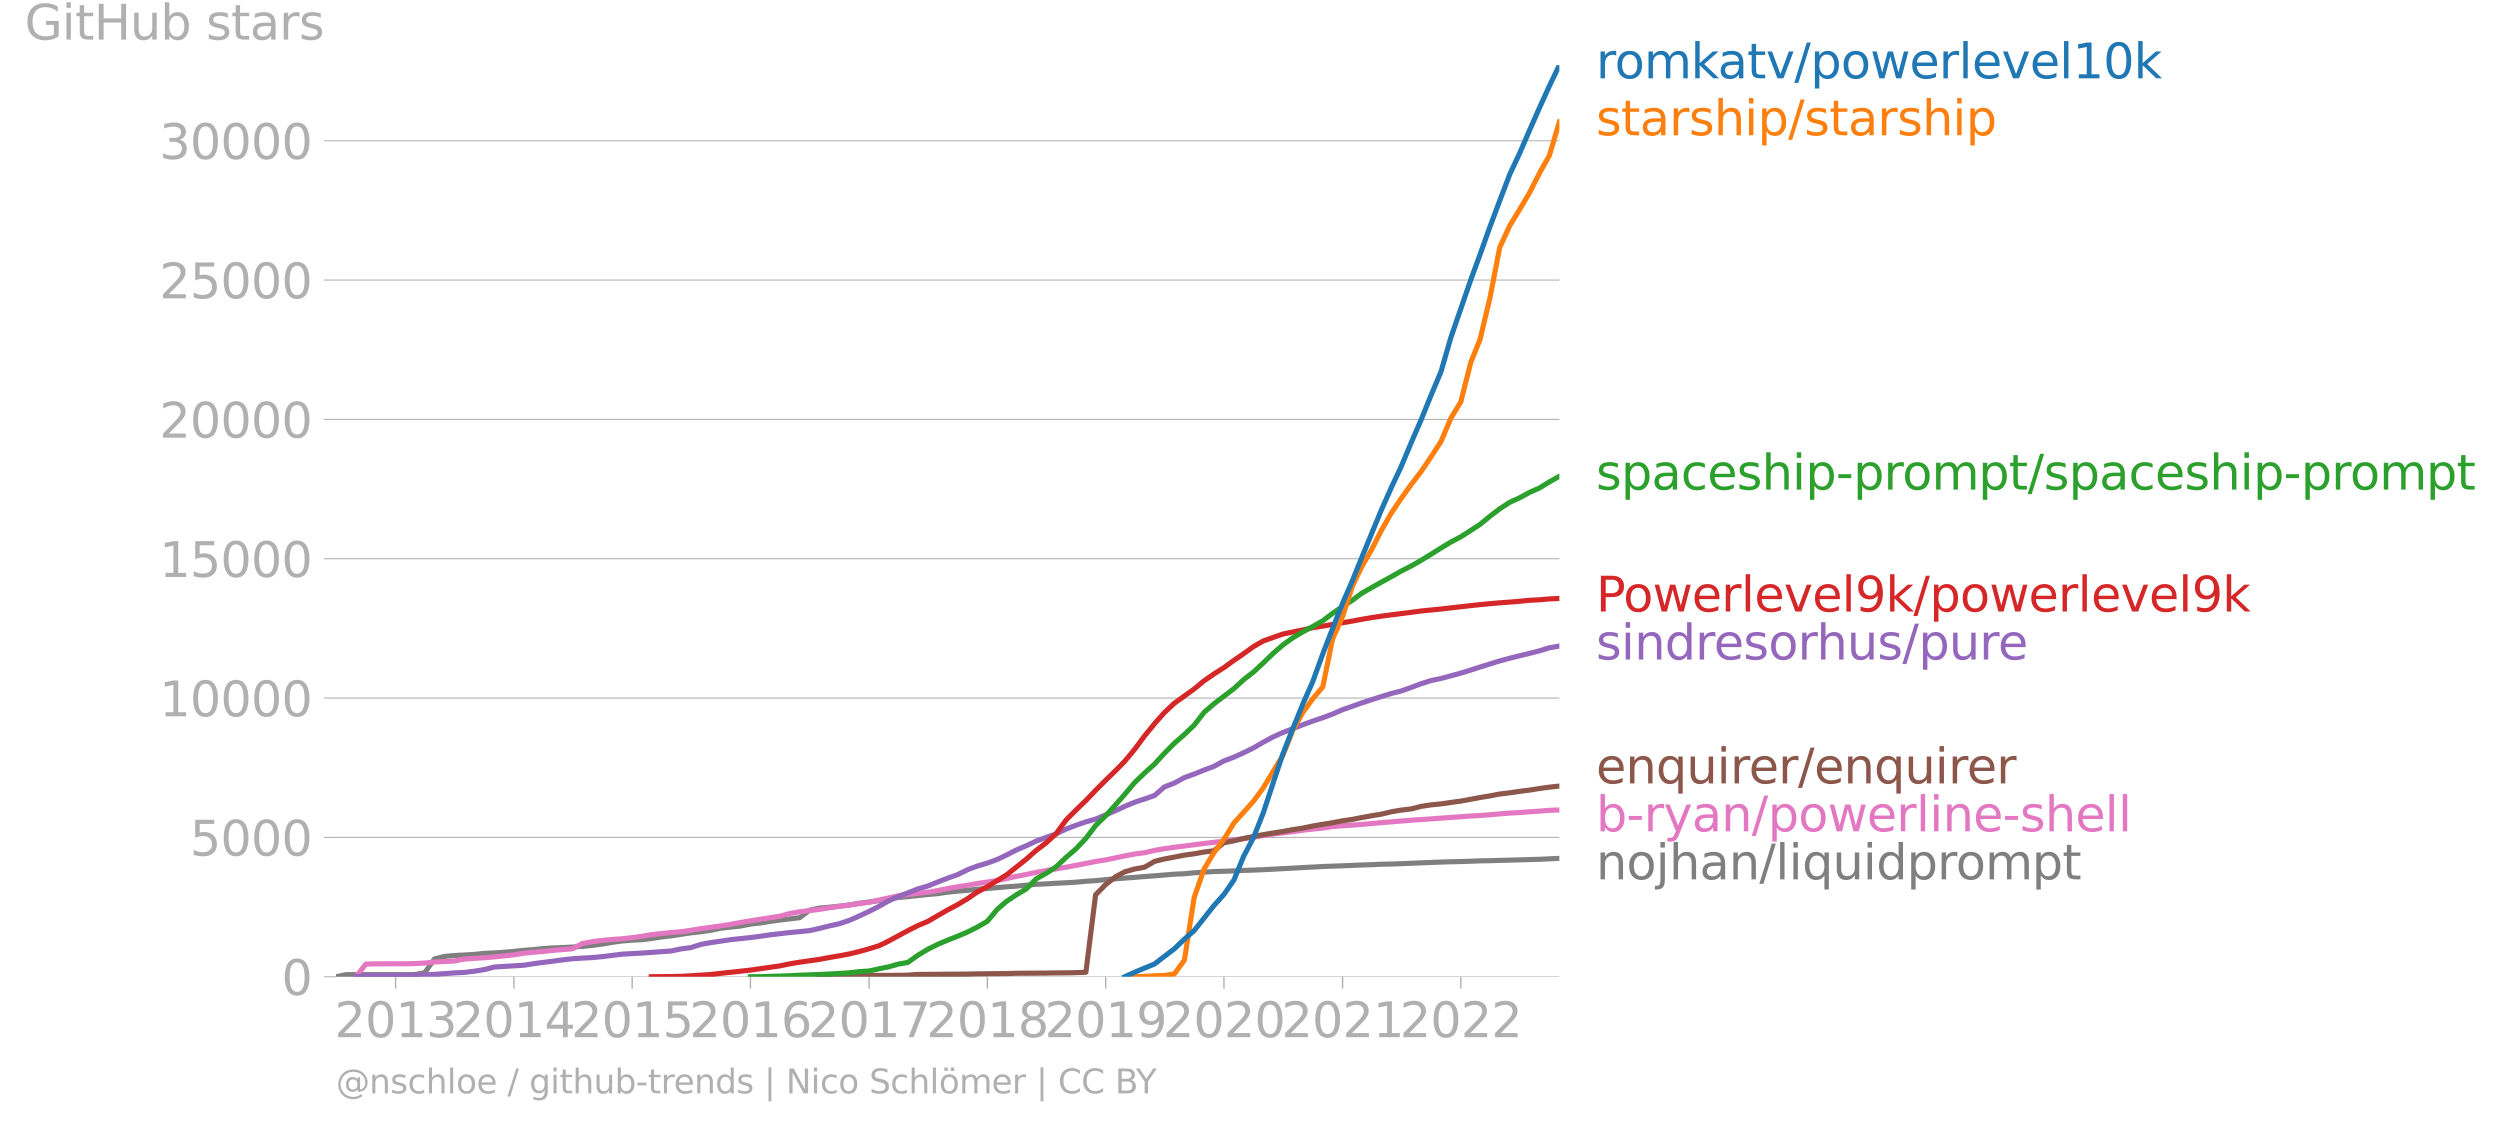 <svg xmlns="http://www.w3.org/2000/svg" xmlns:xlink="http://www.w3.org/1999/xlink" width="973.027" height="438.197" viewBox="0 0 729.77 328.648"><defs><style>*{stroke-linejoin:round;stroke-linecap:butt}</style></defs><g id="figure_1"><path id="patch_1" d="M0 328.648h729.77V0H0v328.648z" style="fill:none"/><g id="axes_1"><path id="patch_2" d="M98.073 285.12h357.12V19.01H98.073V285.12z" style="fill:none"/><g id="matplotlib.axis_1"><g id="xtick_1"><g id="line2d_1"><defs><path id="m9474d698d7" d="M0 0v3.5" style="stroke:#b0b0b0;stroke-width:.4"/></defs><use xlink:href="#m9474d698d7" x="115.48" y="285.121" style="fill:#b0b0b0;stroke:#b0b0b0;stroke-width:.4"/></g><g id="text_1" style="fill:#b0b0b0" transform="matrix(.14 0 0 -.14 97.665 302.759)"><defs><path id="DejaVuSans-32" d="M1228 531h2203V0H469v531q359 372 979 998 621 627 780 809 303 340 423 576 121 236 121 464 0 372-261 606-261 235-680 235-297 0-627-103-329-103-704-313v638q381 153 712 231 332 78 607 78 725 0 1156-363 431-362 431-968 0-288-108-546-107-257-392-607-78-91-497-524-418-433-1181-1211z" transform="scale(.016)"/><path id="DejaVuSans-30" d="M2034 4250q-487 0-733-480-245-479-245-1442 0-959 245-1439 246-480 733-480 491 0 736 480 246 480 246 1439 0 963-246 1442-245 480-736 480zm0 500q785 0 1199-621 414-620 414-1801 0-1178-414-1799Q2819-91 2034-91q-784 0-1198 620-414 621-414 1799 0 1181 414 1801 414 621 1198 621z" transform="scale(.016)"/><path id="DejaVuSans-31" d="M794 531h1031v3560L703 3866v575l1116 225h631V531h1031V0H794v531z" transform="scale(.016)"/><path id="DejaVuSans-33" d="M2597 2516q453-97 707-404 255-306 255-756 0-690-475-1069Q2609-91 1734-91q-293 0-604 58T488 141v609q262-153 574-231 313-78 654-78 593 0 904 234t311 681q0 413-289 645-289 233-804 233h-544v519h569q465 0 712 186t247 536q0 359-255 551-254 193-729 193-260 0-557-57-297-56-653-174v562q360 100 674 150t592 50q719 0 1137-327 419-326 419-882 0-388-222-655t-631-370z" transform="scale(.016)"/></defs><use xlink:href="#DejaVuSans-32"/><use xlink:href="#DejaVuSans-30" x="63.623"/><use xlink:href="#DejaVuSans-31" x="127.246"/><use xlink:href="#DejaVuSans-33" x="190.869"/></g></g><g id="xtick_2"><use xlink:href="#m9474d698d7" id="line2d_2" x="150.009" y="285.121" style="fill:#b0b0b0;stroke:#b0b0b0;stroke-width:.4"/><g id="text_2" style="fill:#b0b0b0" transform="matrix(.14 0 0 -.14 132.194 302.759)"><defs><path id="DejaVuSans-34" d="M2419 4116 825 1625h1594v2491zm-166 550h794V1625h666v-525h-666V0h-628v1100H313v609l1940 2957z" transform="scale(.016)"/></defs><use xlink:href="#DejaVuSans-32"/><use xlink:href="#DejaVuSans-30" x="63.623"/><use xlink:href="#DejaVuSans-31" x="127.246"/><use xlink:href="#DejaVuSans-34" x="190.869"/></g></g><g id="xtick_3"><use xlink:href="#m9474d698d7" id="line2d_3" x="184.539" y="285.121" style="fill:#b0b0b0;stroke:#b0b0b0;stroke-width:.4"/><g id="text_3" style="fill:#b0b0b0" transform="matrix(.14 0 0 -.14 166.724 302.759)"><defs><path id="DejaVuSans-35" d="M691 4666h2478v-532H1269V2991q137 47 274 70 138 23 276 23 781 0 1237-428 457-428 457-1159 0-753-469-1171Q2575-91 1722-91q-294 0-599 50Q819 9 494 109v635q281-153 581-228t634-75q541 0 856 284 316 284 316 772 0 487-316 771-315 285-856 285-253 0-505-56-251-56-513-175v2344z" transform="scale(.016)"/></defs><use xlink:href="#DejaVuSans-32"/><use xlink:href="#DejaVuSans-30" x="63.623"/><use xlink:href="#DejaVuSans-31" x="127.246"/><use xlink:href="#DejaVuSans-35" x="190.869"/></g></g><g id="xtick_4"><use xlink:href="#m9474d698d7" id="line2d_4" x="219.068" y="285.121" style="fill:#b0b0b0;stroke:#b0b0b0;stroke-width:.4"/><g id="text_4" style="fill:#b0b0b0" transform="matrix(.14 0 0 -.14 201.253 302.759)"><defs><path id="DejaVuSans-36" d="M2113 2584q-425 0-674-291-248-290-248-796 0-503 248-796 249-292 674-292t673 292q248 293 248 796 0 506-248 796-248 291-673 291zm1253 1979v-575q-238 112-480 171-242 60-480 60-625 0-955-422-329-422-376-1275 184 272 462 417 279 145 613 145 703 0 1111-427 408-426 408-1160 0-719-425-1154Q2819-91 2113-91q-810 0-1238 620-428 621-428 1799 0 1106 525 1764t1409 658q238 0 480-47t505-140z" transform="scale(.016)"/></defs><use xlink:href="#DejaVuSans-32"/><use xlink:href="#DejaVuSans-30" x="63.623"/><use xlink:href="#DejaVuSans-31" x="127.246"/><use xlink:href="#DejaVuSans-36" x="190.869"/></g></g><g id="xtick_5"><use xlink:href="#m9474d698d7" id="line2d_5" x="253.692" y="285.121" style="fill:#b0b0b0;stroke:#b0b0b0;stroke-width:.4"/><g id="text_5" style="fill:#b0b0b0" transform="matrix(.14 0 0 -.14 235.877 302.759)"><defs><path id="DejaVuSans-37" d="M525 4666h3000v-269L1831 0h-659l1594 4134H525v532z" transform="scale(.016)"/></defs><use xlink:href="#DejaVuSans-32"/><use xlink:href="#DejaVuSans-30" x="63.623"/><use xlink:href="#DejaVuSans-31" x="127.246"/><use xlink:href="#DejaVuSans-37" x="190.869"/></g></g><g id="xtick_6"><use xlink:href="#m9474d698d7" id="line2d_6" x="288.222" y="285.121" style="fill:#b0b0b0;stroke:#b0b0b0;stroke-width:.4"/><g id="text_6" style="fill:#b0b0b0" transform="matrix(.14 0 0 -.14 270.407 302.759)"><defs><path id="DejaVuSans-38" d="M2034 2216q-450 0-708-241-257-241-257-662 0-422 257-663 258-241 708-241t709 242q260 243 260 662 0 421-258 662-257 241-711 241zm-631 268q-406 100-633 378-226 279-226 679 0 559 398 884 399 325 1092 325 697 0 1094-325t397-884q0-400-227-679-226-278-629-378 456-106 710-416 255-309 255-755 0-679-414-1042Q2806-91 2034-91q-771 0-1186 362-414 363-414 1042 0 446 256 755 257 310 713 416zm-231 997q0-362 226-565 227-203 636-203 407 0 636 203 230 203 230 565 0 363-230 566-229 203-636 203-409 0-636-203-226-203-226-566z" transform="scale(.016)"/></defs><use xlink:href="#DejaVuSans-32"/><use xlink:href="#DejaVuSans-30" x="63.623"/><use xlink:href="#DejaVuSans-31" x="127.246"/><use xlink:href="#DejaVuSans-38" x="190.869"/></g></g><g id="xtick_7"><use xlink:href="#m9474d698d7" id="line2d_7" x="322.751" y="285.121" style="fill:#b0b0b0;stroke:#b0b0b0;stroke-width:.4"/><g id="text_7" style="fill:#b0b0b0" transform="matrix(.14 0 0 -.14 304.936 302.759)"><defs><path id="DejaVuSans-39" d="M703 97v575q238-113 481-172 244-59 479-59 625 0 954 420 330 420 377 1277-181-269-460-413-278-144-615-144-700 0-1108 423-408 424-408 1159 0 718 425 1152 425 435 1131 435 810 0 1236-621 427-620 427-1801 0-1103-524-1761Q2575-91 1691-91q-238 0-482 47Q966 3 703 97zm1256 1978q425 0 673 290 249 291 249 798 0 503-249 795-248 292-673 292t-673-292q-248-292-248-795 0-507 248-798 248-290 673-290z" transform="scale(.016)"/></defs><use xlink:href="#DejaVuSans-32"/><use xlink:href="#DejaVuSans-30" x="63.623"/><use xlink:href="#DejaVuSans-31" x="127.246"/><use xlink:href="#DejaVuSans-39" x="190.869"/></g></g><g id="xtick_8"><use xlink:href="#m9474d698d7" id="line2d_8" x="357.281" y="285.121" style="fill:#b0b0b0;stroke:#b0b0b0;stroke-width:.4"/><g id="text_8" style="fill:#b0b0b0" transform="matrix(.14 0 0 -.14 339.466 302.759)"><use xlink:href="#DejaVuSans-32"/><use xlink:href="#DejaVuSans-30" x="63.623"/><use xlink:href="#DejaVuSans-32" x="127.246"/><use xlink:href="#DejaVuSans-30" x="190.869"/></g></g><g id="xtick_9"><use xlink:href="#m9474d698d7" id="line2d_9" x="391.905" y="285.121" style="fill:#b0b0b0;stroke:#b0b0b0;stroke-width:.4"/><g id="text_9" style="fill:#b0b0b0" transform="matrix(.14 0 0 -.14 374.09 302.759)"><use xlink:href="#DejaVuSans-32"/><use xlink:href="#DejaVuSans-30" x="63.623"/><use xlink:href="#DejaVuSans-32" x="127.246"/><use xlink:href="#DejaVuSans-31" x="190.869"/></g></g><g id="xtick_10"><use xlink:href="#m9474d698d7" id="line2d_10" x="426.434" y="285.121" style="fill:#b0b0b0;stroke:#b0b0b0;stroke-width:.4"/><g id="text_10" style="fill:#b0b0b0" transform="matrix(.14 0 0 -.14 408.62 302.759)"><use xlink:href="#DejaVuSans-32"/><use xlink:href="#DejaVuSans-30" x="63.623"/><use xlink:href="#DejaVuSans-32" x="127.246"/><use xlink:href="#DejaVuSans-32" x="190.869"/></g></g></g><g id="matplotlib.axis_2"><g id="ytick_1"><path id="line2d_11" d="M98.073 285.12h357.12" clip-path="url(#pc03e1b7c5f)" style="fill:none;stroke:#b0b0b0;stroke-width:.3;stroke-linecap:square"/><g id="line2d_12"><defs><path id="m3b3462e605" d="M0 0h-3.5" style="stroke:#b0b0b0;stroke-width:.3"/></defs><use xlink:href="#m3b3462e605" x="98.073" y="285.121" style="fill:#b0b0b0;stroke:#b0b0b0;stroke-width:.3"/></g><use xlink:href="#DejaVuSans-30" id="text_11" style="fill:#b0b0b0" transform="matrix(.14 0 0 -.14 82.166 290.44)"/></g><g id="ytick_2"><path id="line2d_13" d="M98.073 244.448h357.12" clip-path="url(#pc03e1b7c5f)" style="fill:none;stroke:#b0b0b0;stroke-width:.3;stroke-linecap:square"/><use xlink:href="#m3b3462e605" id="line2d_14" x="98.073" y="244.448" style="fill:#b0b0b0;stroke:#b0b0b0;stroke-width:.3"/><g id="text_12" style="fill:#b0b0b0" transform="matrix(.14 0 0 -.14 55.443 249.767)"><use xlink:href="#DejaVuSans-35"/><use xlink:href="#DejaVuSans-30" x="63.623"/><use xlink:href="#DejaVuSans-30" x="127.246"/><use xlink:href="#DejaVuSans-30" x="190.869"/></g></g><g id="ytick_3"><path id="line2d_15" d="M98.073 203.776h357.12" clip-path="url(#pc03e1b7c5f)" style="fill:none;stroke:#b0b0b0;stroke-width:.3;stroke-linecap:square"/><use xlink:href="#m3b3462e605" id="line2d_16" x="98.073" y="203.776" style="fill:#b0b0b0;stroke:#b0b0b0;stroke-width:.3"/><g id="text_13" style="fill:#b0b0b0" transform="matrix(.14 0 0 -.14 46.536 209.095)"><use xlink:href="#DejaVuSans-31"/><use xlink:href="#DejaVuSans-30" x="63.623"/><use xlink:href="#DejaVuSans-30" x="127.246"/><use xlink:href="#DejaVuSans-30" x="190.869"/><use xlink:href="#DejaVuSans-30" x="254.492"/></g></g><g id="ytick_4"><path id="line2d_17" d="M98.073 163.103h357.12" clip-path="url(#pc03e1b7c5f)" style="fill:none;stroke:#b0b0b0;stroke-width:.3;stroke-linecap:square"/><use xlink:href="#m3b3462e605" id="line2d_18" x="98.073" y="163.103" style="fill:#b0b0b0;stroke:#b0b0b0;stroke-width:.3"/><g id="text_14" style="fill:#b0b0b0" transform="matrix(.14 0 0 -.14 46.536 168.422)"><use xlink:href="#DejaVuSans-31"/><use xlink:href="#DejaVuSans-35" x="63.623"/><use xlink:href="#DejaVuSans-30" x="127.246"/><use xlink:href="#DejaVuSans-30" x="190.869"/><use xlink:href="#DejaVuSans-30" x="254.492"/></g></g><g id="ytick_5"><path id="line2d_19" d="M98.073 122.43h357.12" clip-path="url(#pc03e1b7c5f)" style="fill:none;stroke:#b0b0b0;stroke-width:.3;stroke-linecap:square"/><use xlink:href="#m3b3462e605" id="line2d_20" x="98.073" y="122.431" style="fill:#b0b0b0;stroke:#b0b0b0;stroke-width:.3"/><g id="text_15" style="fill:#b0b0b0" transform="matrix(.14 0 0 -.14 46.536 127.75)"><use xlink:href="#DejaVuSans-32"/><use xlink:href="#DejaVuSans-30" x="63.623"/><use xlink:href="#DejaVuSans-30" x="127.246"/><use xlink:href="#DejaVuSans-30" x="190.869"/><use xlink:href="#DejaVuSans-30" x="254.492"/></g></g><g id="ytick_6"><path id="line2d_21" d="M98.073 81.758h357.12" clip-path="url(#pc03e1b7c5f)" style="fill:none;stroke:#b0b0b0;stroke-width:.3;stroke-linecap:square"/><use xlink:href="#m3b3462e605" id="line2d_22" x="98.073" y="81.758" style="fill:#b0b0b0;stroke:#b0b0b0;stroke-width:.3"/><g id="text_16" style="fill:#b0b0b0" transform="matrix(.14 0 0 -.14 46.536 87.077)"><use xlink:href="#DejaVuSans-32"/><use xlink:href="#DejaVuSans-35" x="63.623"/><use xlink:href="#DejaVuSans-30" x="127.246"/><use xlink:href="#DejaVuSans-30" x="190.869"/><use xlink:href="#DejaVuSans-30" x="254.492"/></g></g><g id="ytick_7"><path id="line2d_23" d="M98.073 41.086h357.12" clip-path="url(#pc03e1b7c5f)" style="fill:none;stroke:#b0b0b0;stroke-width:.3;stroke-linecap:square"/><use xlink:href="#m3b3462e605" id="line2d_24" x="98.073" y="41.086" style="fill:#b0b0b0;stroke:#b0b0b0;stroke-width:.3"/><g id="text_17" style="fill:#b0b0b0" transform="matrix(.14 0 0 -.14 46.536 46.405)"><use xlink:href="#DejaVuSans-33"/><use xlink:href="#DejaVuSans-30" x="63.623"/><use xlink:href="#DejaVuSans-30" x="127.246"/><use xlink:href="#DejaVuSans-30" x="190.869"/><use xlink:href="#DejaVuSans-30" x="254.492"/></g></g><g id="text_18" style="fill:#b0b0b0" transform="matrix(.14 0 0 -.14 7.2 11.563)"><defs><path id="DejaVuSans-47" d="M3809 666v1253H2778v519h1656V434q-365-259-806-392-440-133-940-133-1094 0-1712 639-617 640-617 1780 0 1144 617 1783 618 639 1712 639 456 0 867-113 411-112 758-331v-672q-350 297-744 447t-828 150q-857 0-1287-478-429-478-429-1425 0-944 429-1422 430-478 1287-478 334 0 596 58 263 58 472 180z" transform="scale(.016)"/><path id="DejaVuSans-69" d="M603 3500h575V0H603v3500zm0 1363h575v-729H603v729z" transform="scale(.016)"/><path id="DejaVuSans-74" d="M1172 4494v-994h1184v-447H1172V1153q0-428 117-550t477-122h590V0h-590q-666 0-919 248-253 249-253 905v1900H172v447h422v994h578z" transform="scale(.016)"/><path id="DejaVuSans-48" d="M628 4666h631V2753h2294v1913h631V0h-631v2222H1259V0H628v4666z" transform="scale(.016)"/><path id="DejaVuSans-75" d="M544 1381v2119h575V1403q0-497 193-746 194-248 582-248 465 0 735 297 271 297 271 810v1984h575V0h-575v538q-209-319-486-474-276-155-642-155-603 0-916 375-312 375-312 1097zm1447 2203z" transform="scale(.016)"/><path id="DejaVuSans-62" d="M3116 1747q0 634-261 995t-717 361q-457 0-718-361t-261-995q0-634 261-995t718-361q456 0 717 361t261 995zM1159 2969q182 312 458 463 277 152 661 152 638 0 1036-506 399-506 399-1331T3314 415Q2916-91 2278-91q-384 0-661 152-276 152-458 464V0H581v4863h578V2969z" transform="scale(.016)"/><path id="DejaVuSans-73" d="M2834 3397v-544q-243 125-506 187-262 63-544 63-428 0-642-131t-214-394q0-200 153-314t616-217l197-44q612-131 870-370t258-667q0-488-386-773Q2250-91 1575-91q-281 0-586 55T347 128v594q319-166 628-249 309-82 613-82 406 0 624 139 219 139 219 392 0 234-158 359-157 125-692 241l-200 47q-534 112-772 345-237 233-237 639 0 494 350 762 350 269 994 269 318 0 599-47 282-46 519-140z" transform="scale(.016)"/><path id="DejaVuSans-61" d="M2194 1759q-697 0-966-159t-269-544q0-306 202-486 202-179 548-179 479 0 768 339t289 901v128h-572zm1147 238V0h-575v531q-197-318-491-470T1556-91q-537 0-855 302-317 302-317 808 0 590 395 890 396 300 1180 300h807v57q0 397-261 614t-733 217q-300 0-585-72-284-72-546-216v532q315 122 612 182 297 61 578 61 760 0 1135-394 375-393 375-1193z" transform="scale(.016)"/><path id="DejaVuSans-72" d="M2631 2963q-97 56-211 82-114 27-251 27-488 0-749-317t-261-911V0H581v3500h578v-544q182 319 472 473 291 155 707 155 59 0 131-8 72-7 159-23l3-590z" transform="scale(.016)"/></defs><use xlink:href="#DejaVuSans-47"/><use xlink:href="#DejaVuSans-69" x="77.49"/><use xlink:href="#DejaVuSans-74" x="105.273"/><use xlink:href="#DejaVuSans-48" x="144.482"/><use xlink:href="#DejaVuSans-75" x="219.678"/><use xlink:href="#DejaVuSans-62" x="283.057"/><use xlink:href="#DejaVuSans-20" x="346.533"/><use xlink:href="#DejaVuSans-73" x="378.32"/><use xlink:href="#DejaVuSans-74" x="430.42"/><use xlink:href="#DejaVuSans-61" x="469.629"/><use xlink:href="#DejaVuSans-72" x="530.908"/><use xlink:href="#DejaVuSans-73" x="572.021"/></g></g><path id="line2d_25" d="m98.073 285.12 2.933-.61 2.932-.007h2.838l2.933-.008h8.703l2.65-.017 2.932-.529 2.838-4.026 2.933-.74 2.838-.252 2.932-.163 2.933-.171 2.838-.293 2.933-.138 2.838-.195 2.932-.253 2.933-.309 2.649-.195 2.932-.325 2.838-.171 2.933-.114 2.838-.155 2.933-.187 2.932-.309 2.838-.382 2.933-.496 2.838-.399 2.933-.236 2.932-.138 2.65-.35 2.932-.44 2.838-.324 2.933-.448 2.838-.431 2.932-.317 2.933-.44 2.838-.593 2.933-.334 2.838-.3 2.932-.578 2.933-.326 2.743-.455 2.933-.399 2.838-.333 2.933-.358 2.838-2.164 2.932-.65 2.933-.229 2.838-.325 2.933-.325 2.838-.521 2.932-.366 2.933-.382 2.649-.44 2.932-.504 2.838-.236 2.933-.309 2.838-.309 2.933-.26 2.932-.423 2.838-.301 2.933-.244 2.838-.326 2.933-.203 2.932-.252 2.65-.236 2.932-.204 2.838-.26 2.933-.268 2.838-.122 2.932-.187 2.933-.139 2.838-.17 2.933-.26 2.838-.196 2.932-.285 2.933-.252 2.649-.211 2.932-.212 2.838-.228 2.933-.22 2.838-.235 2.933-.236 2.932-.13 2.838-.277 2.933-.195 2.838-.17 2.933-.082 2.932-.106 2.744-.138 2.932-.098 2.839-.122 2.932-.146 2.838-.155 2.933-.154 2.932-.163 2.839-.147 2.932-.154 2.838-.114 2.933-.09 2.932-.13 2.65-.105 2.932-.098 2.838-.138 2.933-.057 2.838-.106 2.932-.114 2.933-.13 2.838-.106 2.933-.114 2.838-.09 2.932-.064 2.933-.098 2.649-.097 2.932-.057 2.838-.082 2.933-.065 2.838-.09 2.933-.089 2.932-.073 2.838-.146 2.933-.13" clip-path="url(#pc03e1b7c5f)" style="fill:none;stroke:#7f7f7f;stroke-width:1.5;stroke-linecap:square"/><path id="line2d_26" d="m103.938 285.12 2.838-3.708 2.933-.05 2.838-.016 2.933-.008h2.932l2.65-.057 2.932-.162 2.838-.301 2.933-.155 2.838-.13 2.932-.578 2.933-.211 2.838-.163 2.933-.244 2.838-.293 2.932-.333 2.933-.456 2.649-.276 2.932-.236 2.838-.317 2.933-.244 2.838-.22 2.933-1.57 2.932-.52 2.838-.367 2.933-.26 2.838-.211 2.933-.326 2.932-.407 2.65-.447 2.932-.342 2.838-.3 2.933-.228 2.838-.423 2.932-.472 2.933-.407 2.838-.39 2.933-.48 2.838-.52 2.932-.497 2.933-.464 2.743-.415 2.933-.48 2.838-.772 2.933-.497 2.838-.366 2.932-.35 2.933-.471 2.838-.399 2.933-.398 2.838-.407 2.932-.382 2.933-.66 2.649-.585 2.932-.634 2.838-.407 2.933-.366 2.838-.285 2.933-.488 2.932-.594 2.838-.512 2.933-.448 2.838-.52 2.933-.407 2.932-.456 2.65-.56 2.932-.66 2.838-.545 2.933-.61 2.838-.529 2.932-.48 2.933-.496 2.838-.545 2.933-.553 2.838-.577 2.932-.464 2.933-.594 2.649-.57 2.932-.56 2.838-.367 2.933-.683 2.838-.48 2.933-.431 2.932-.358 2.838-.374 2.933-.382 2.838-.318 2.933-.366 2.932-.358 2.744-.317 2.932-.464 2.839-.471 2.932-.432 2.838-.366 2.933-.357 2.932-.423 2.839-.31 2.932-.3 2.838-.456 2.933-.236 2.932-.187 2.65-.187 2.932-.277 2.838-.252 2.933-.228 2.838-.244 2.932-.236 2.933-.187 2.838-.203 2.933-.212 2.838-.211 2.932-.195 2.933-.22 2.649-.146 2.932-.204 2.838-.268 2.933-.236 2.838-.155 2.933-.227 2.932-.187 2.838-.236 2.933-.106" clip-path="url(#pc03e1b7c5f)" style="fill:none;stroke:#e377c2;stroke-width:1.5;stroke-linecap:square"/><path id="line2d_27" d="m239.218 285.12 2.933-.113h2.838l2.933-.163 2.838-.049 2.932-.032 2.933-.033 2.649-.016 2.932-.008 2.838-.065 2.933-.195 2.838-.008 2.933-.033 2.932-.033 2.838-.008 2.933-.024 2.838-.065 2.933-.033 2.932-.024 2.65-.024 2.932-.09 2.838-.016 2.933-.016 2.838-.025 2.932-.049 2.933-.016 2.838-.057 2.933-.114 2.838-22.614 2.932-2.977 2.933-2.318 2.649-1.416 2.932-.83 2.838-.504 2.933-1.708 2.838-.7 2.933-.553 2.932-.57 2.838-.381 2.933-.537 2.838-.35 2.933-2.343 2.932-.561 2.744-.692 2.932-.577 2.839-.537 2.932-.488 2.838-.44 2.933-.552 2.932-.44 2.839-.602 2.932-.496 2.838-.464 2.933-.553 2.932-.43 2.65-.521 2.932-.537 2.838-.464 2.933-.7 2.838-.48 2.932-.35 2.933-.748 2.838-.423 2.933-.292 2.838-.415 2.932-.399 2.933-.537 2.649-.504 2.932-.48 2.838-.545 2.933-.35 2.838-.423 2.933-.366 2.932-.48 2.838-.382 2.933-.326" clip-path="url(#pc03e1b7c5f)" style="fill:none;stroke:#8c564b;stroke-width:1.5;stroke-linecap:square"/><g id="text_19" style="fill:#1f77b4" transform="matrix(.14 0 0 -.14 465.907 22.872)"><defs><path id="DejaVuSans-6f" d="M1959 3097q-462 0-731-361t-269-989q0-628 267-989 268-361 733-361 460 0 728 362 269 363 269 988 0 622-269 986-268 364-728 364zm0 487q750 0 1178-488 429-487 429-1349 0-859-429-1349Q2709-91 1959-91q-753 0-1180 489-426 490-426 1349 0 862 426 1349 427 488 1180 488z" transform="scale(.016)"/><path id="DejaVuSans-6d" d="M3328 2828q216 388 516 572t706 184q547 0 844-383 297-382 297-1088V0h-578v2094q0 503-179 746-178 244-543 244-447 0-707-297-259-296-259-809V0h-578v2094q0 506-178 748t-550 242q-441 0-701-298-259-298-259-808V0H581v3500h578v-544q197 322 472 475t653 153q382 0 649-194 267-193 395-562z" transform="scale(.016)"/><path id="DejaVuSans-6b" d="M581 4863h578V1991l1716 1509h734L1753 1863 3688 0h-750L1159 1709V0H581v4863z" transform="scale(.016)"/><path id="DejaVuSans-76" d="M191 3500h609L1894 563l1094 2937h609L2284 0h-781L191 3500z" transform="scale(.016)"/><path id="DejaVuSans-2f" d="M1625 4666h531L531-594H0l1625 5260z" transform="scale(.016)"/><path id="DejaVuSans-70" d="M1159 525v-1856H581v4831h578v-531q182 312 458 463 277 152 661 152 638 0 1036-506 399-506 399-1331T3314 415Q2916-91 2278-91q-384 0-661 152-276 152-458 464zm1957 1222q0 634-261 995t-717 361q-457 0-718-361t-261-995q0-634 261-995t718-361q456 0 717 361t261 995z" transform="scale(.016)"/><path id="DejaVuSans-77" d="M269 3500h575l719-2731 715 2731h678l719-2731 716 2731h575L4050 0h-678l-753 2869L1863 0h-679L269 3500z" transform="scale(.016)"/><path id="DejaVuSans-65" d="M3597 1894v-281H953q38-594 358-905t892-311q331 0 642 81t618 244V178Q3153 47 2828-22t-659-69q-838 0-1327 487-489 488-489 1320 0 859 464 1363 464 505 1252 505 706 0 1117-455 411-454 411-1235zm-575 169q-6 471-264 752-258 282-683 282-481 0-770-272t-333-766l2050 4z" transform="scale(.016)"/><path id="DejaVuSans-6c" d="M603 4863h575V0H603v4863z" transform="scale(.016)"/></defs><use xlink:href="#DejaVuSans-72"/><use xlink:href="#DejaVuSans-6f" x="38.863"/><use xlink:href="#DejaVuSans-6d" x="100.045"/><use xlink:href="#DejaVuSans-6b" x="197.457"/><use xlink:href="#DejaVuSans-61" x="253.617"/><use xlink:href="#DejaVuSans-74" x="314.896"/><use xlink:href="#DejaVuSans-76" x="354.105"/><use xlink:href="#DejaVuSans-2f" x="413.285"/><use xlink:href="#DejaVuSans-70" x="446.977"/><use xlink:href="#DejaVuSans-6f" x="510.453"/><use xlink:href="#DejaVuSans-77" x="571.635"/><use xlink:href="#DejaVuSans-65" x="653.422"/><use xlink:href="#DejaVuSans-72" x="714.945"/><use xlink:href="#DejaVuSans-6c" x="756.059"/><use xlink:href="#DejaVuSans-65" x="783.842"/><use xlink:href="#DejaVuSans-76" x="845.365"/><use xlink:href="#DejaVuSans-65" x="904.545"/><use xlink:href="#DejaVuSans-6c" x="966.068"/><use xlink:href="#DejaVuSans-31" x="993.852"/><use xlink:href="#DejaVuSans-30" x="1057.475"/><use xlink:href="#DejaVuSans-6b" x="1121.098"/></g><g id="text_20" style="fill:#ff7f0e" transform="matrix(.14 0 0 -.14 465.907 39.483)"><defs><path id="DejaVuSans-68" d="M3513 2113V0h-575v2094q0 497-194 743-194 247-581 247-466 0-735-297-269-296-269-809V0H581v4863h578V2956q207 316 486 472 280 156 646 156 603 0 912-373 310-373 310-1098z" transform="scale(.016)"/></defs><use xlink:href="#DejaVuSans-73"/><use xlink:href="#DejaVuSans-74" x="52.1"/><use xlink:href="#DejaVuSans-61" x="91.309"/><use xlink:href="#DejaVuSans-72" x="152.588"/><use xlink:href="#DejaVuSans-73" x="193.701"/><use xlink:href="#DejaVuSans-68" x="245.801"/><use xlink:href="#DejaVuSans-69" x="309.18"/><use xlink:href="#DejaVuSans-70" x="336.963"/><use xlink:href="#DejaVuSans-2f" x="400.439"/><use xlink:href="#DejaVuSans-73" x="434.131"/><use xlink:href="#DejaVuSans-74" x="486.23"/><use xlink:href="#DejaVuSans-61" x="525.439"/><use xlink:href="#DejaVuSans-72" x="586.719"/><use xlink:href="#DejaVuSans-73" x="627.832"/><use xlink:href="#DejaVuSans-68" x="679.932"/><use xlink:href="#DejaVuSans-69" x="743.311"/><use xlink:href="#DejaVuSans-70" x="771.094"/></g><g id="text_21" style="fill:#2ca02c" transform="matrix(.14 0 0 -.14 465.907 142.92)"><defs><path id="DejaVuSans-63" d="M3122 3366v-538q-244 135-489 202t-495 67q-560 0-870-355-309-354-309-995t309-996q310-354 870-354 250 0 495 67t489 202V134Q2881 22 2623-34q-257-57-548-57-791 0-1257 497-465 497-465 1341 0 856 470 1346 471 491 1290 491 265 0 518-55 253-54 491-163z" transform="scale(.016)"/><path id="DejaVuSans-2d" d="M313 2009h1684v-512H313v512z" transform="scale(.016)"/></defs><use xlink:href="#DejaVuSans-73"/><use xlink:href="#DejaVuSans-70" x="52.1"/><use xlink:href="#DejaVuSans-61" x="115.576"/><use xlink:href="#DejaVuSans-63" x="176.855"/><use xlink:href="#DejaVuSans-65" x="231.836"/><use xlink:href="#DejaVuSans-73" x="293.359"/><use xlink:href="#DejaVuSans-68" x="345.459"/><use xlink:href="#DejaVuSans-69" x="408.838"/><use xlink:href="#DejaVuSans-70" x="436.621"/><use xlink:href="#DejaVuSans-2d" x="500.098"/><use xlink:href="#DejaVuSans-70" x="536.182"/><use xlink:href="#DejaVuSans-72" x="599.658"/><use xlink:href="#DejaVuSans-6f" x="638.521"/><use xlink:href="#DejaVuSans-6d" x="699.703"/><use xlink:href="#DejaVuSans-70" x="797.115"/><use xlink:href="#DejaVuSans-74" x="860.592"/><use xlink:href="#DejaVuSans-2f" x="899.801"/><use xlink:href="#DejaVuSans-73" x="933.492"/><use xlink:href="#DejaVuSans-70" x="985.592"/><use xlink:href="#DejaVuSans-61" x="1049.068"/><use xlink:href="#DejaVuSans-63" x="1110.348"/><use xlink:href="#DejaVuSans-65" x="1165.328"/><use xlink:href="#DejaVuSans-73" x="1226.852"/><use xlink:href="#DejaVuSans-68" x="1278.951"/><use xlink:href="#DejaVuSans-69" x="1342.33"/><use xlink:href="#DejaVuSans-70" x="1370.113"/><use xlink:href="#DejaVuSans-2d" x="1433.59"/><use xlink:href="#DejaVuSans-70" x="1469.674"/><use xlink:href="#DejaVuSans-72" x="1533.15"/><use xlink:href="#DejaVuSans-6f" x="1572.014"/><use xlink:href="#DejaVuSans-6d" x="1633.195"/><use xlink:href="#DejaVuSans-70" x="1730.607"/><use xlink:href="#DejaVuSans-74" x="1794.084"/></g><g id="text_22" style="fill:#d62728" transform="matrix(.14 0 0 -.14 465.907 178.513)"><defs><path id="DejaVuSans-50" d="M1259 4147V2394h794q441 0 681 228 241 228 241 650 0 419-241 647-240 228-681 228h-794zm-631 519h1425q785 0 1186-355 402-355 402-1039 0-691-402-1044-401-353-1186-353h-794V0H628v4666z" transform="scale(.016)"/></defs><use xlink:href="#DejaVuSans-50"/><use xlink:href="#DejaVuSans-6f" x="56.678"/><use xlink:href="#DejaVuSans-77" x="117.859"/><use xlink:href="#DejaVuSans-65" x="199.646"/><use xlink:href="#DejaVuSans-72" x="261.17"/><use xlink:href="#DejaVuSans-6c" x="302.283"/><use xlink:href="#DejaVuSans-65" x="330.066"/><use xlink:href="#DejaVuSans-76" x="391.59"/><use xlink:href="#DejaVuSans-65" x="450.77"/><use xlink:href="#DejaVuSans-6c" x="512.293"/><use xlink:href="#DejaVuSans-39" x="540.076"/><use xlink:href="#DejaVuSans-6b" x="603.699"/><use xlink:href="#DejaVuSans-2f" x="661.609"/><use xlink:href="#DejaVuSans-70" x="695.301"/><use xlink:href="#DejaVuSans-6f" x="758.777"/><use xlink:href="#DejaVuSans-77" x="819.959"/><use xlink:href="#DejaVuSans-65" x="901.746"/><use xlink:href="#DejaVuSans-72" x="963.27"/><use xlink:href="#DejaVuSans-6c" x="1004.383"/><use xlink:href="#DejaVuSans-65" x="1032.166"/><use xlink:href="#DejaVuSans-76" x="1093.689"/><use xlink:href="#DejaVuSans-65" x="1152.869"/><use xlink:href="#DejaVuSans-6c" x="1214.393"/><use xlink:href="#DejaVuSans-39" x="1242.176"/><use xlink:href="#DejaVuSans-6b" x="1305.799"/></g><g id="text_23" style="fill:#9467bd" transform="matrix(.14 0 0 -.14 465.907 192.513)"><defs><path id="DejaVuSans-6e" d="M3513 2113V0h-575v2094q0 497-194 743-194 247-581 247-466 0-735-297-269-296-269-809V0H581v3500h578v-544q207 316 486 472 280 156 646 156 603 0 912-373 310-373 310-1098z" transform="scale(.016)"/><path id="DejaVuSans-64" d="M2906 2969v1894h575V0h-575v525q-181-312-458-464-276-152-664-152-634 0-1033 506-398 507-398 1332t398 1331q399 506 1033 506 388 0 664-152 277-151 458-463zM947 1747q0-634 261-995t717-361q456 0 718 361 263 361 263 995t-263 995q-262 361-718 361t-717-361q-261-361-261-995z" transform="scale(.016)"/></defs><use xlink:href="#DejaVuSans-73"/><use xlink:href="#DejaVuSans-69" x="52.1"/><use xlink:href="#DejaVuSans-6e" x="79.883"/><use xlink:href="#DejaVuSans-64" x="143.262"/><use xlink:href="#DejaVuSans-72" x="206.738"/><use xlink:href="#DejaVuSans-65" x="245.602"/><use xlink:href="#DejaVuSans-73" x="307.125"/><use xlink:href="#DejaVuSans-6f" x="359.225"/><use xlink:href="#DejaVuSans-72" x="420.406"/><use xlink:href="#DejaVuSans-68" x="459.77"/><use xlink:href="#DejaVuSans-75" x="523.148"/><use xlink:href="#DejaVuSans-73" x="586.527"/><use xlink:href="#DejaVuSans-2f" x="638.627"/><use xlink:href="#DejaVuSans-70" x="672.318"/><use xlink:href="#DejaVuSans-75" x="735.795"/><use xlink:href="#DejaVuSans-72" x="799.174"/><use xlink:href="#DejaVuSans-65" x="838.037"/></g><g id="text_24" style="fill:#8c564b" transform="matrix(.14 0 0 -.14 465.907 228.682)"><defs><path id="DejaVuSans-71" d="M947 1747q0-634 261-995t717-361q456 0 718 361 263 361 263 995t-263 995q-262 361-718 361t-717-361q-261-361-261-995zM2906 525q-181-312-458-464-276-152-664-152-634 0-1033 506-398 507-398 1332t398 1331q399 506 1033 506 388 0 664-152 277-151 458-463v531h575v-4831h-575V525z" transform="scale(.016)"/></defs><use xlink:href="#DejaVuSans-65"/><use xlink:href="#DejaVuSans-6e" x="61.523"/><use xlink:href="#DejaVuSans-71" x="124.902"/><use xlink:href="#DejaVuSans-75" x="188.379"/><use xlink:href="#DejaVuSans-69" x="251.758"/><use xlink:href="#DejaVuSans-72" x="279.541"/><use xlink:href="#DejaVuSans-65" x="318.404"/><use xlink:href="#DejaVuSans-72" x="379.928"/><use xlink:href="#DejaVuSans-2f" x="421.041"/><use xlink:href="#DejaVuSans-65" x="454.732"/><use xlink:href="#DejaVuSans-6e" x="516.256"/><use xlink:href="#DejaVuSans-71" x="579.635"/><use xlink:href="#DejaVuSans-75" x="643.111"/><use xlink:href="#DejaVuSans-69" x="706.49"/><use xlink:href="#DejaVuSans-72" x="734.273"/><use xlink:href="#DejaVuSans-65" x="773.137"/><use xlink:href="#DejaVuSans-72" x="834.66"/></g><g id="text_25" style="fill:#e377c2" transform="matrix(.14 0 0 -.14 465.907 242.682)"><defs><path id="DejaVuSans-79" d="M2059-325q-243-625-475-815-231-191-618-191H506v481h338q237 0 368 113 132 112 291 531l103 262L191 3500h609L1894 763l1094 2737h609L2059-325z" transform="scale(.016)"/></defs><use xlink:href="#DejaVuSans-62"/><use xlink:href="#DejaVuSans-2d" x="63.477"/><use xlink:href="#DejaVuSans-72" x="99.561"/><use xlink:href="#DejaVuSans-79" x="140.674"/><use xlink:href="#DejaVuSans-61" x="199.854"/><use xlink:href="#DejaVuSans-6e" x="261.133"/><use xlink:href="#DejaVuSans-2f" x="324.512"/><use xlink:href="#DejaVuSans-70" x="358.203"/><use xlink:href="#DejaVuSans-6f" x="421.68"/><use xlink:href="#DejaVuSans-77" x="482.861"/><use xlink:href="#DejaVuSans-65" x="564.648"/><use xlink:href="#DejaVuSans-72" x="626.172"/><use xlink:href="#DejaVuSans-6c" x="667.285"/><use xlink:href="#DejaVuSans-69" x="695.068"/><use xlink:href="#DejaVuSans-6e" x="722.852"/><use xlink:href="#DejaVuSans-65" x="786.23"/><use xlink:href="#DejaVuSans-2d" x="847.754"/><use xlink:href="#DejaVuSans-73" x="883.838"/><use xlink:href="#DejaVuSans-68" x="935.938"/><use xlink:href="#DejaVuSans-65" x="999.316"/><use xlink:href="#DejaVuSans-6c" x="1060.84"/><use xlink:href="#DejaVuSans-6c" x="1088.623"/></g><g id="text_26" style="fill:#7f7f7f" transform="matrix(.14 0 0 -.14 465.907 256.682)"><defs><path id="DejaVuSans-6a" d="M603 3500h575V-63q0-668-255-968-254-300-820-300h-219v487H38q328 0 446 152Q603-541 603-63v3563zm0 1363h575v-729H603v729z" transform="scale(.016)"/></defs><use xlink:href="#DejaVuSans-6e"/><use xlink:href="#DejaVuSans-6f" x="63.379"/><use xlink:href="#DejaVuSans-6a" x="124.561"/><use xlink:href="#DejaVuSans-68" x="152.344"/><use xlink:href="#DejaVuSans-61" x="215.723"/><use xlink:href="#DejaVuSans-6e" x="277.002"/><use xlink:href="#DejaVuSans-2f" x="340.381"/><use xlink:href="#DejaVuSans-6c" x="374.072"/><use xlink:href="#DejaVuSans-69" x="401.855"/><use xlink:href="#DejaVuSans-71" x="429.639"/><use xlink:href="#DejaVuSans-75" x="493.115"/><use xlink:href="#DejaVuSans-69" x="556.494"/><use xlink:href="#DejaVuSans-64" x="584.277"/><use xlink:href="#DejaVuSans-70" x="647.754"/><use xlink:href="#DejaVuSans-72" x="711.23"/><use xlink:href="#DejaVuSans-6f" x="750.094"/><use xlink:href="#DejaVuSans-6d" x="811.275"/><use xlink:href="#DejaVuSans-70" x="908.688"/><use xlink:href="#DejaVuSans-74" x="972.164"/></g><g id="text_27" style="fill:#b0b0b0" transform="matrix(.097 0 0 -.097 98.073 319.157)"><defs><path id="DejaVuSans-40" d="M2381 1678q0-447 222-702 222-254 610-254 384 0 604 256 221 256 221 700 0 438-225 695-225 258-607 258-378 0-602-256-223-256-223-697zm1703-934q-187-241-429-355t-564-114q-538 0-874 389t-336 1014q0 625 337 1015 338 391 873 391 322 0 565-117 244-117 428-354v409h447V722q457 69 714 417 258 349 258 902 0 334-99 628-98 294-298 544-325 409-792 626t-1017 217q-384 0-738-102-353-101-653-301-490-319-767-836-276-517-276-1120 0-497 179-932 180-434 521-765 328-325 759-495 431-171 922-171 403 0 792 136t714 389l281-347q-390-303-851-464t-936-161q-578 0-1091 205-512 205-912 595Q841 78 631 592q-209 514-209 1105 0 569 212 1084 213 516 607 907 403 396 931 607t1119 211q662 0 1229-272 568-271 952-771 234-307 357-666 124-359 124-744 0-822-497-1297T4084 263v481z" transform="scale(.016)"/><path id="DejaVuSans-67" d="M2906 1791q0 625-258 968-257 344-723 344-462 0-720-344-258-343-258-968 0-622 258-966t720-344q466 0 723 344 258 344 258 966zm575-1357q0-893-397-1329-396-436-1215-436-303 0-572 45t-522 139v559q253-137 500-202 247-66 503-66 566 0 847 295t281 892v285q-178-310-456-463T1784 0Q1141 0 747 490 353 981 353 1791q0 812 394 1302 394 491 1037 491 388 0 666-153t456-462v531h575V434z" transform="scale(.016)"/><path id="DejaVuSans-7c" d="M1344 4891v-6400H813v6400h531z" transform="scale(.016)"/><path id="DejaVuSans-4e" d="M628 4666h850L3547 763v3903h612V0h-850L1241 3903V0H628v4666z" transform="scale(.016)"/><path id="DejaVuSans-53" d="M3425 4513v-616q-359 172-678 256-319 85-616 85-515 0-795-200t-280-569q0-310 186-468 186-157 705-254l381-78q706-135 1042-474t336-907q0-679-455-1029Q2797-91 1919-91q-331 0-705 75-373 75-773 222v650q384-215 753-325 369-109 725-109 540 0 834 212 294 213 294 607 0 343-211 537t-692 291l-385 75q-706 140-1022 440-315 300-315 835 0 619 436 975t1201 356q329 0 669-60 341-59 697-177z" transform="scale(.016)"/><path id="DejaVuSans-f6" d="M1959 3097q-462 0-731-361t-269-989q0-628 267-989 268-361 733-361 460 0 728 362 269 363 269 988 0 622-269 986-268 364-728 364zm0 487q750 0 1178-488 429-487 429-1349 0-859-429-1349Q2709-91 1959-91q-753 0-1180 489-426 490-426 1349 0 862 426 1349 427 488 1180 488zm295 1266h634v-631h-634v631zm-1222 0h634v-631h-634v631z" transform="scale(.016)"/><path id="DejaVuSans-43" d="M4122 4306v-665q-319 297-680 443-361 147-767 147-800 0-1225-489t-425-1414q0-922 425-1411t1225-489q406 0 767 147t680 444V359q-331-225-702-338-370-112-782-112-1060 0-1670 648-609 649-609 1771 0 1125 609 1773 610 649 1670 649 418 0 788-111 371-111 696-333z" transform="scale(.016)"/><path id="DejaVuSans-42" d="M1259 2228V519h1013q509 0 754 211 246 211 246 645 0 438-246 645-245 208-754 208H1259zm0 1919V2741h935q462 0 688 173 227 174 227 530 0 353-227 528-226 175-688 175h-935zm-631 519h1613q722 0 1112-300 391-300 391-853 0-429-200-682t-588-315q466-100 724-418 258-317 258-792 0-625-425-966Q3088 0 2303 0H628v4666z" transform="scale(.016)"/><path id="DejaVuSans-59" d="M-13 4666h679l1293-1919 1285 1919h678L2272 2222V0h-634v2222L-13 4666z" transform="scale(.016)"/></defs><use xlink:href="#DejaVuSans-40"/><use xlink:href="#DejaVuSans-6e" x="100"/><use xlink:href="#DejaVuSans-73" x="163.379"/><use xlink:href="#DejaVuSans-63" x="215.479"/><use xlink:href="#DejaVuSans-68" x="270.459"/><use xlink:href="#DejaVuSans-6c" x="333.838"/><use xlink:href="#DejaVuSans-6f" x="361.621"/><use xlink:href="#DejaVuSans-65" x="422.803"/><use xlink:href="#DejaVuSans-20" x="484.326"/><use xlink:href="#DejaVuSans-2f" x="516.113"/><use xlink:href="#DejaVuSans-20" x="549.805"/><use xlink:href="#DejaVuSans-67" x="581.592"/><use xlink:href="#DejaVuSans-69" x="645.068"/><use xlink:href="#DejaVuSans-74" x="672.852"/><use xlink:href="#DejaVuSans-68" x="712.061"/><use xlink:href="#DejaVuSans-75" x="775.439"/><use xlink:href="#DejaVuSans-62" x="838.818"/><use xlink:href="#DejaVuSans-2d" x="902.295"/><use xlink:href="#DejaVuSans-74" x="938.379"/><use xlink:href="#DejaVuSans-72" x="977.588"/><use xlink:href="#DejaVuSans-65" x="1016.451"/><use xlink:href="#DejaVuSans-6e" x="1077.975"/><use xlink:href="#DejaVuSans-64" x="1141.354"/><use xlink:href="#DejaVuSans-73" x="1204.83"/><use xlink:href="#DejaVuSans-20" x="1256.93"/><use xlink:href="#DejaVuSans-7c" x="1288.717"/><use xlink:href="#DejaVuSans-20" x="1322.408"/><use xlink:href="#DejaVuSans-4e" x="1354.195"/><use xlink:href="#DejaVuSans-69" x="1429"/><use xlink:href="#DejaVuSans-63" x="1456.783"/><use xlink:href="#DejaVuSans-6f" x="1511.764"/><use xlink:href="#DejaVuSans-20" x="1572.945"/><use xlink:href="#DejaVuSans-53" x="1604.732"/><use xlink:href="#DejaVuSans-63" x="1668.209"/><use xlink:href="#DejaVuSans-68" x="1723.189"/><use xlink:href="#DejaVuSans-6c" x="1786.568"/><use xlink:href="#DejaVuSans-f6" x="1814.352"/><use xlink:href="#DejaVuSans-6d" x="1875.533"/><use xlink:href="#DejaVuSans-65" x="1972.945"/><use xlink:href="#DejaVuSans-72" x="2034.469"/><use xlink:href="#DejaVuSans-20" x="2075.582"/><use xlink:href="#DejaVuSans-7c" x="2107.369"/><use xlink:href="#DejaVuSans-20" x="2141.061"/><use xlink:href="#DejaVuSans-43" x="2172.848"/><use xlink:href="#DejaVuSans-43" x="2242.672"/><use xlink:href="#DejaVuSans-20" x="2312.496"/><use xlink:href="#DejaVuSans-42" x="2344.283"/><use xlink:href="#DejaVuSans-59" x="2407.387"/></g><path id="line2d_28" d="m103.938 285.12 2.838-.333H118.412l2.65-.13 2.932-.04 2.838-.204 2.933-.195 2.838-.22 2.932-.138 2.933-.358 2.838-.464 2.933-.74 2.838-.195 2.932-.17 2.933-.172 2.649-.43 2.932-.391 2.838-.35 2.933-.407 2.838-.325 2.933-.18 2.932-.154 2.838-.276 2.933-.358 2.838-.366 2.933-.155 2.932-.17 2.65-.18 2.932-.22 2.838-.194 2.933-.61 2.838-.375 2.932-.943 2.933-.529 2.838-.415 2.933-.44 2.838-.3 2.932-.31 2.933-.382 2.743-.406 2.933-.35 2.838-.317 2.933-.285 2.838-.285 2.932-.65 2.933-.733 2.838-.634 2.933-.968 2.838-1.253 2.932-1.375 2.933-1.48 2.649-1.53 2.932-1.342 2.838-1.065 2.933-1.163 2.838-.814 2.933-1.187 2.932-1.14 2.838-.992 2.933-1.464 2.838-1.057 2.933-.87 2.932-1.075 2.65-1.269 2.932-1.504 2.838-1.204 2.933-1.383 2.838-1.041 2.932-1.042 2.933-1.415 2.838-1.082 2.933-1.017 2.838-.797 2.932-1.244 2.933-1.237 2.649-1.244 2.932-1.213 2.838-.935 2.933-1.017 2.838-2.489 2.933-1.147 2.932-1.594 2.838-1.025 2.933-1.18 2.838-1.057 2.933-1.61 2.932-1.099 2.744-1.245 2.932-1.431 2.839-1.668 2.932-1.578 2.838-1.269 2.933-1.13 2.932-1.156 2.839-1.04 2.932-.985 2.838-1.066 2.933-1.269 2.932-1.041 2.65-.944 2.932-.951 2.838-.911 2.933-.903 2.838-.716 2.932-1.041 2.933-1.099 2.838-.91 2.933-.61 2.838-.765 2.932-.798 2.933-.902 2.649-.863 2.932-.91 2.838-.887 2.933-.79 2.838-.707 2.933-.7 2.932-.748 2.838-.879 2.933-.512" clip-path="url(#pc03e1b7c5f)" style="fill:none;stroke:#9467bd;stroke-width:1.5;stroke-linecap:square"/><path id="line2d_29" d="m190.12 285.12 2.933-.032 2.838-.024 2.933-.065 2.838-.147 2.932-.203 2.933-.187 2.838-.334 2.933-.309 2.838-.309 2.932-.333 2.933-.423 2.743-.383 2.933-.423 2.838-.593 2.933-.488 2.838-.4 2.932-.422 2.933-.553 2.838-.472 2.933-.561 2.838-.675 2.932-.83 2.933-.895 2.649-1.285 2.932-1.595 2.838-1.529 2.933-1.488 2.838-1.18 2.933-1.708 2.932-1.684 2.838-1.497 2.933-1.765 2.838-1.952 2.933-1.53 2.932-1.838 2.65-1.61 2.932-2.327 2.838-2.261 2.933-2.595 2.838-2.14 2.932-2.7 2.933-4.01 2.838-2.856 2.933-2.823 2.838-2.977 2.932-2.936 2.933-2.84 2.649-2.724 2.932-3.53 2.838-3.84 2.933-3.588 2.838-3.205 2.933-2.765 2.932-2.107 2.838-2.042 2.933-2.416 2.838-1.96 2.933-1.871 2.932-2.123 2.744-1.88 2.932-2.114 2.839-1.635 2.932-1.058 2.838-.984 2.933-.61 2.932-.594 2.839-.65 2.932-.456 2.838-.496 2.933-.489 2.932-.504 2.65-.496 2.932-.504 2.838-.423 2.933-.39 2.838-.359 2.932-.366 2.933-.398 2.838-.285 2.933-.277 2.838-.341 2.932-.326 2.933-.341 2.649-.277 2.932-.285 2.838-.244 2.933-.211 2.838-.236 2.933-.293 2.932-.155 2.838-.244 2.933-.138" clip-path="url(#pc03e1b7c5f)" style="fill:none;stroke:#d62728;stroke-width:1.5;stroke-linecap:square"/><path id="line2d_30" d="m219.068 285.12 2.933-.007 2.743-.114 2.933-.073 2.838-.106 2.933-.147 2.838-.113 2.932-.098 2.933-.138 2.838-.171 2.933-.171 2.838-.358 2.932-.187 2.933-.643 2.649-.536 2.932-.822 2.838-.513 2.933-2.098 2.838-1.708 2.933-1.465 2.932-1.236 2.838-1.115 2.933-1.244 2.838-1.432 2.933-1.708 2.932-3.506 2.65-2.286 2.932-1.952 2.838-1.676 2.933-2.977 2.838-1.562 2.932-1.92 2.933-2.765 2.838-2.449 2.933-3.075 2.838-3.758 2.932-2.863 2.933-3.238 2.649-3.034 2.932-3.457 2.838-2.733 2.933-2.636 2.838-3.099 2.933-2.961 2.932-2.562 2.838-2.71 2.933-3.774 2.838-2.448 2.933-2.237 2.932-2.237 2.744-2.522 2.932-2.294 2.839-2.619 2.932-2.839 2.838-2.465 2.933-2.106 2.932-1.733 2.839-1.521 2.932-1.692 2.838-2.131 2.933-2.042 2.932-1.83 2.65-2.01 2.932-1.675 2.838-1.587 2.933-1.602 2.838-1.619 2.932-1.489 2.933-1.683 2.838-1.733 2.933-1.838 2.838-1.725 2.932-1.537 2.933-1.88 2.649-1.724 2.932-2.408 2.838-2.147 2.933-1.92 2.838-1.277 2.933-1.61 2.932-1.294 2.838-1.757 2.933-1.635" clip-path="url(#pc03e1b7c5f)" style="fill:none;stroke:#2ca02c;stroke-width:1.5;stroke-linecap:square"/><path id="line2d_31" d="m331.265 285.12 2.838-.105 2.933-.179 2.838-.09 2.933-.447 2.932-4.026 2.838-18.254 2.933-8.395 2.838-4.718 2.933-3.945 2.932-4.759 2.744-3.018 2.932-3.294 2.839-3.84 2.932-4.905 2.838-4.66 2.933-7.428 2.932-5.165 2.839-3.905 2.932-3.481 2.838-13.926 2.933-6.614 2.932-8.972 2.65-5.523 2.932-5.068 2.838-5.613 2.933-5.092 2.838-4.206 2.932-4.083 2.933-3.824 2.838-4.23 2.933-4.498 2.838-6.719 2.932-4.848 2.933-11.592 2.649-6.532 2.932-12.25 2.838-14.667 2.933-6.377 2.838-4.653 2.933-4.954 2.932-5.784 2.838-5.035 2.933-9.826" clip-path="url(#pc03e1b7c5f)" style="fill:none;stroke:#ff7f0e;stroke-width:1.5;stroke-linecap:square"/><path id="line2d_32" d="m328.333 285.12 2.932-1.325 2.838-1.204 2.933-1.204 2.838-2.188 2.933-2.237 2.932-2.815 2.838-2.489 2.933-3.7 2.838-3.596 2.933-3.27 2.932-4.23 2.744-6.744 2.932-5.596 2.839-7.134 2.932-8.883 2.838-8.476 2.933-7.435 2.932-7.2 2.839-6.426 2.932-8.093 2.838-7.346 2.933-7.402 2.932-6.776 2.65-6.565 2.932-7.093 2.838-6.882 2.933-6.589 2.838-6.06 2.932-6.98 2.933-6.767 2.838-7.02 2.933-6.972 2.838-9.834 2.932-8.5 2.933-8.501 2.649-7.216 2.932-8.224 2.838-7.565 2.933-7.711 2.838-6.052 2.933-6.793 2.932-6.637 2.838-6.248 2.933-6.133" clip-path="url(#pc03e1b7c5f)" style="fill:none;stroke:#1f77b4;stroke-width:1.5;stroke-linecap:square"/></g></g><defs><clipPath id="pc03e1b7c5f"><path d="M98.073 19.009h357.12v266.112H98.073z"/></clipPath></defs></svg>